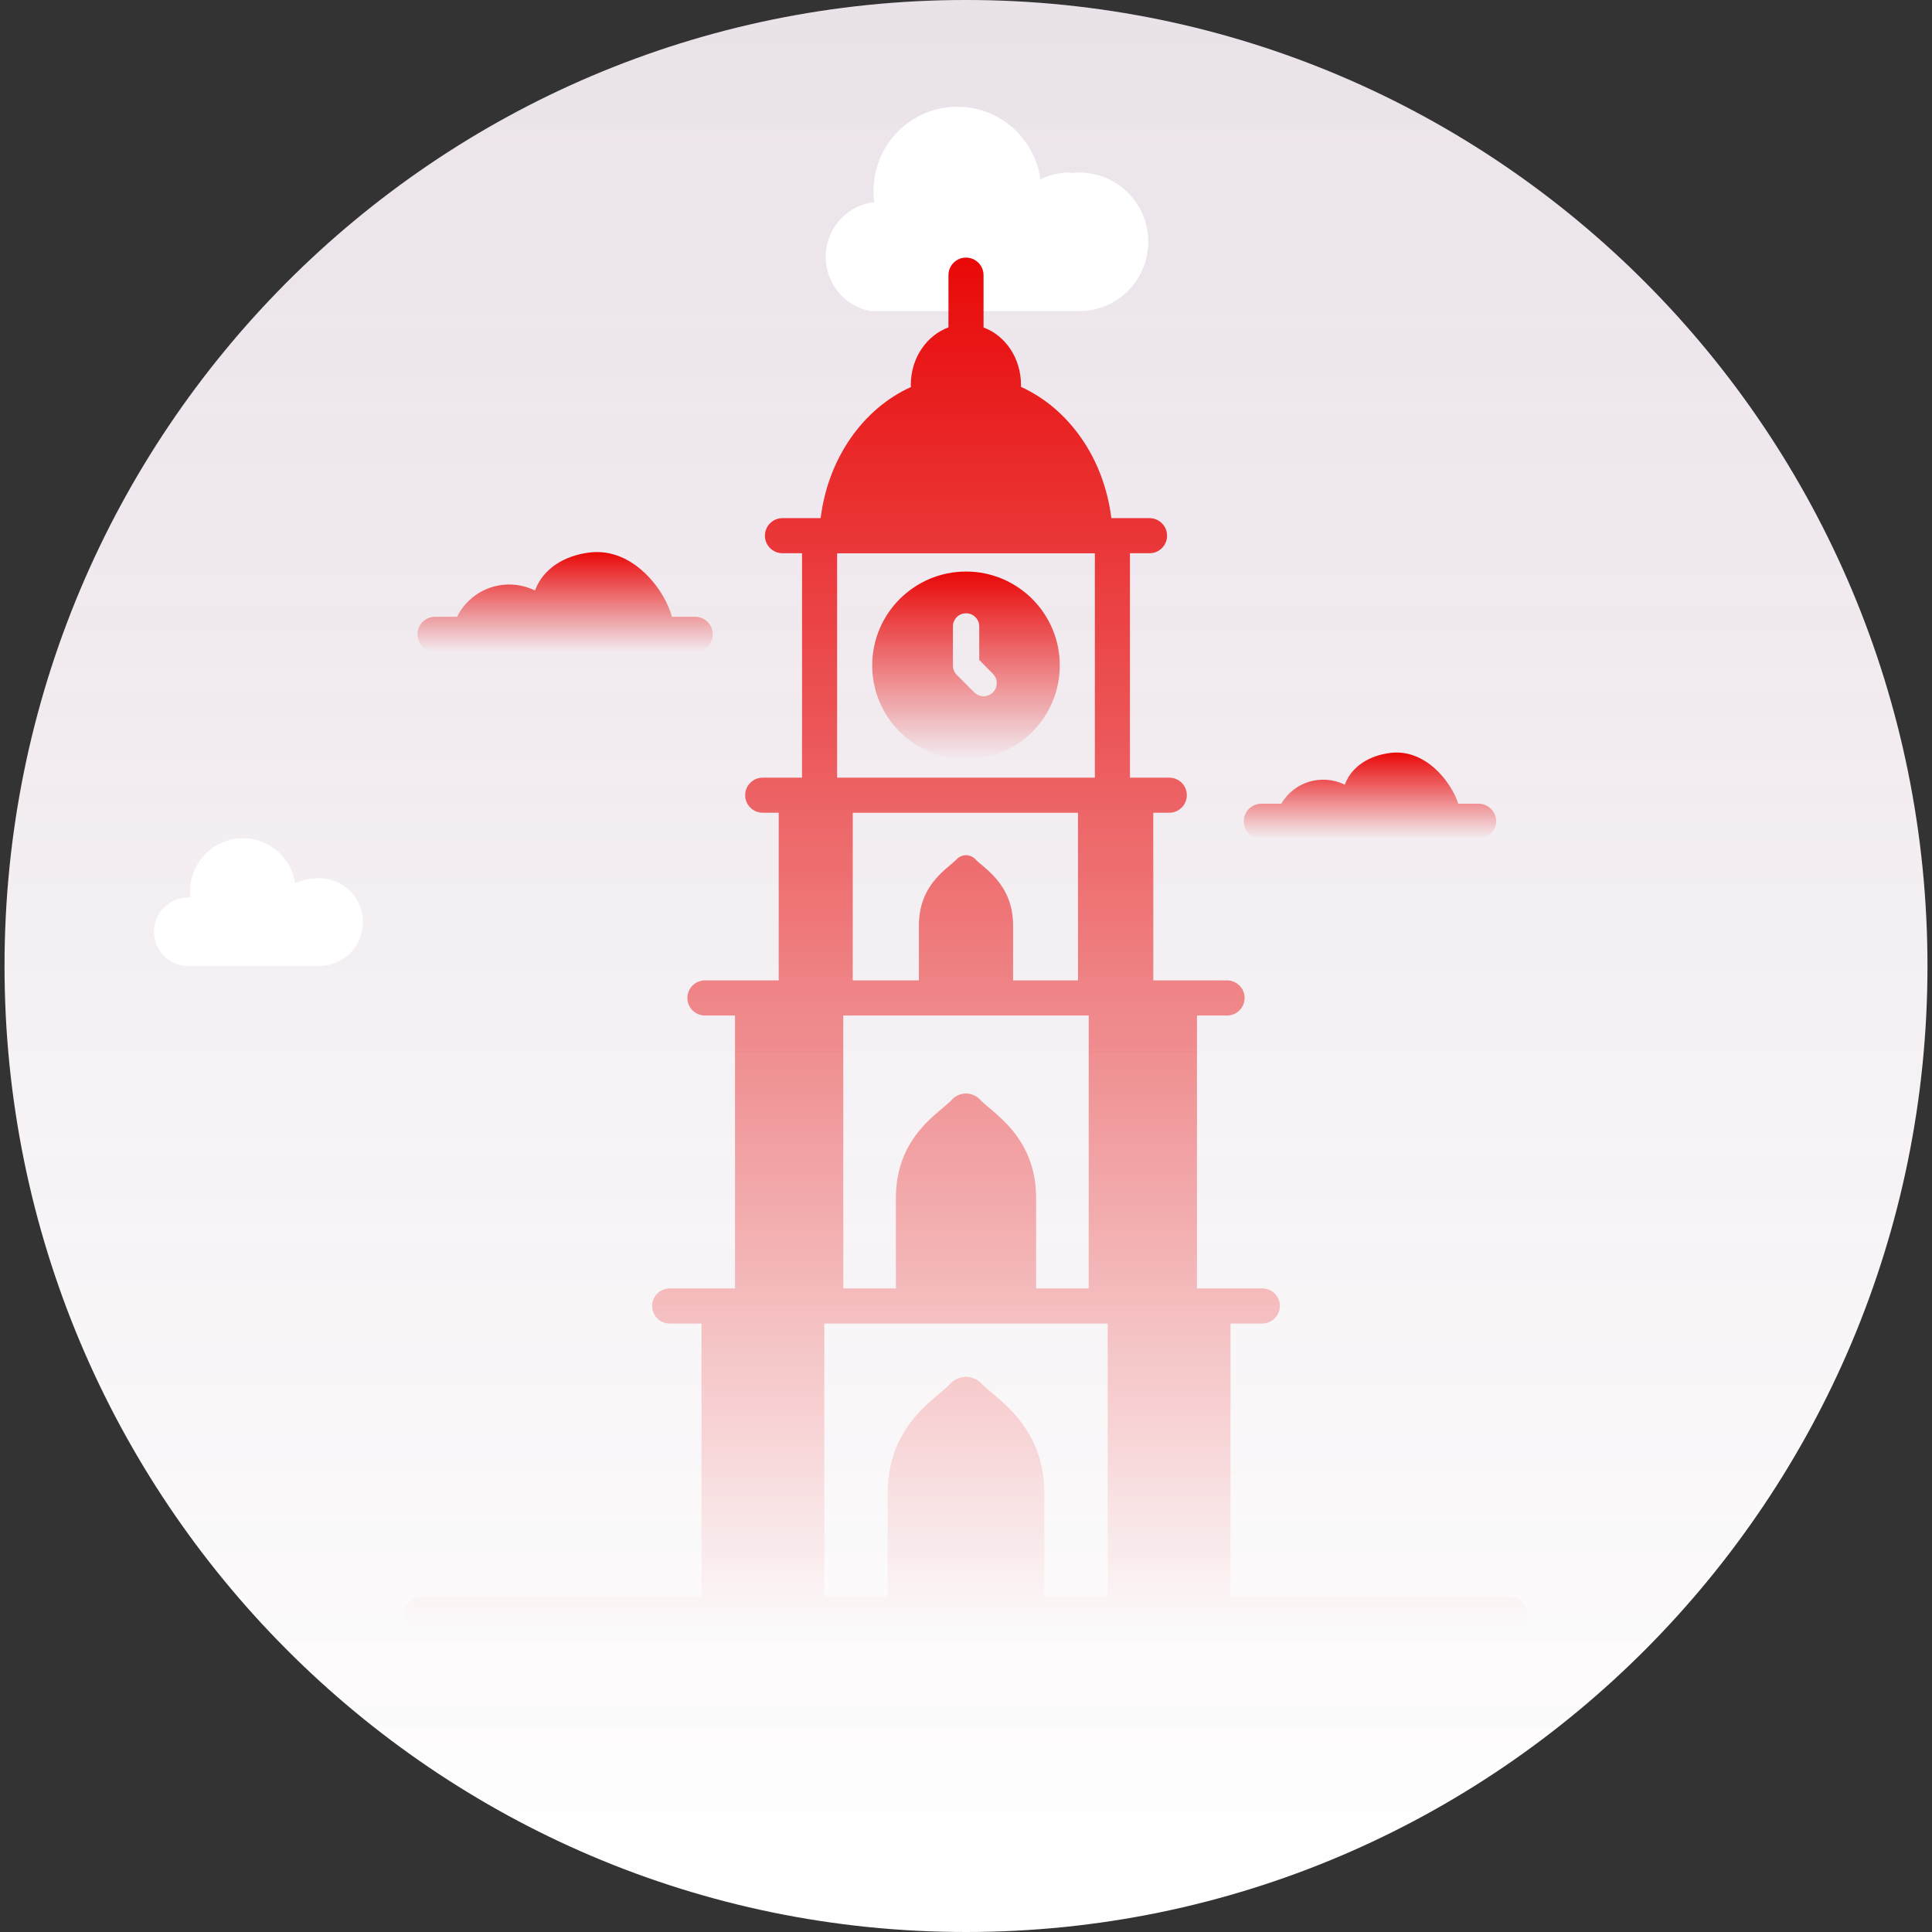<svg width="90" height="90" viewBox="0 0 90 90" fill="none" xmlns="http://www.w3.org/2000/svg">
<rect x="0" y="0" width="90" height="90" fill="#333333" stroke="none"/>
<path d="M45 90C69.736 90 89.789 69.853 89.789 45C89.789 20.147 69.736 0 45 0C20.264 0 0.211 20.147 0.211 45C0.211 69.853 20.264 90 45 90Z" fill="url(#paint0_linear_3901_2891)"/>
<path d="M45 90C69.736 90 89.789 69.853 89.789 45C89.789 20.147 69.736 0 45 0C20.264 0 0.211 20.147 0.211 45C0.211 69.853 20.264 90 45 90Z" fill="url(#paint1_linear_3901_2891)" fill-opacity="0.3"/>
<path d="M49.876 8.063C50.312 8.007 50.756 8.043 51.178 8.166C51.601 8.29 51.994 8.5 52.332 8.783C52.671 9.065 52.948 9.415 53.146 9.81C53.345 10.204 53.46 10.636 53.486 11.078C53.511 11.519 53.446 11.961 53.294 12.376C53.143 12.792 52.908 13.171 52.604 13.491C52.3 13.811 51.934 14.065 51.529 14.237C51.123 14.409 50.687 14.496 50.247 14.492H40.547C39.961 14.38 39.432 14.066 39.052 13.605C38.672 13.144 38.464 12.564 38.464 11.965C38.464 11.366 38.672 10.786 39.052 10.325C39.432 9.864 39.961 9.55 40.547 9.439H40.726C40.583 8.407 40.855 7.361 41.48 6.53C42.105 5.7 43.033 5.153 44.059 5.009C45.086 4.866 46.127 5.138 46.954 5.767C47.781 6.395 48.325 7.327 48.468 8.359C48.904 8.137 49.387 8.027 49.876 8.037V8.063Z" fill="white"/>
<path d="M14.646 40.924C14.92 40.893 15.198 40.919 15.462 40.999C15.727 41.079 15.972 41.213 16.183 41.392C16.395 41.57 16.567 41.79 16.691 42.038C16.815 42.286 16.888 42.557 16.904 42.834C16.921 43.11 16.881 43.388 16.788 43.649C16.694 43.91 16.548 44.149 16.36 44.352C16.171 44.554 15.944 44.716 15.691 44.828C15.438 44.939 15.165 44.998 14.889 45H8.759C8.551 45 8.345 44.959 8.152 44.879C7.96 44.798 7.785 44.681 7.637 44.533C7.49 44.385 7.373 44.209 7.293 44.016C7.214 43.822 7.173 43.615 7.173 43.406C7.173 43.196 7.214 42.989 7.293 42.796C7.373 42.602 7.49 42.426 7.637 42.278C7.785 42.13 7.96 42.013 8.152 41.933C8.345 41.853 8.551 41.811 8.759 41.811H8.875C8.799 41.168 8.978 40.521 9.373 40.009C9.768 39.497 10.347 39.161 10.986 39.073C11.625 38.986 12.272 39.154 12.789 39.541C13.306 39.928 13.651 40.503 13.75 41.143C14.031 41.011 14.336 40.941 14.646 40.937V40.924Z" fill="white"/>
<path d="M70.337 74.365H57.321V61.655H58.804C59.255 61.655 59.621 61.289 59.621 60.837C59.621 60.386 59.255 60.02 58.804 60.02H55.76V47.306H57.162C57.613 47.306 57.979 46.94 57.979 46.488C57.979 46.037 57.613 45.671 57.162 45.671C56.856 45.671 53.539 45.669 53.725 45.669V37.86H54.47C54.921 37.86 55.287 37.495 55.287 37.043C55.287 36.592 54.921 36.226 54.47 36.226H52.638V25.772H53.55C54.001 25.772 54.367 25.406 54.367 24.955C54.367 24.503 54.001 24.137 53.55 24.137H51.771C51.427 21.335 49.785 19.032 47.554 18.018C47.562 17.986 47.562 17.961 47.562 17.929C47.562 16.686 46.835 15.632 45.821 15.256C45.82 15.255 45.819 15.255 45.817 15.255V12.817C45.817 12.366 45.451 12 45 12C44.549 12 44.183 12.366 44.183 12.817V15.25C43.163 15.627 42.429 16.68 42.429 17.929C42.429 17.961 42.429 17.994 42.438 18.027C40.215 19.032 38.573 21.335 38.229 24.137H36.45C35.999 24.137 35.633 24.503 35.633 24.955C35.633 25.406 35.999 25.772 36.45 25.772H37.362V36.226H35.53C35.079 36.226 34.713 36.592 34.713 37.043C34.713 37.495 35.079 37.86 35.53 37.86H36.275V45.669C36.193 45.669 32.61 45.671 32.838 45.671C32.387 45.671 32.021 46.037 32.021 46.488C32.021 46.94 32.387 47.306 32.838 47.306H34.24V60.02H31.196C30.745 60.02 30.379 60.386 30.379 60.837C30.379 61.289 30.745 61.655 31.196 61.655H32.679V74.365H19.663C19.211 74.365 18.845 74.731 18.845 75.183C18.845 75.634 19.211 76 19.663 76C23.604 76 61.62 76 70.337 76C70.789 76 71.155 75.634 71.155 75.183C71.155 74.731 70.789 74.365 70.337 74.365ZM47.194 45.669V43.108C47.194 41.126 45.735 40.391 45.414 40.002C45.171 39.782 44.829 39.782 44.586 40.002C44.247 40.412 42.806 41.125 42.806 43.108V45.669H39.725V37.863H50.217V45.669H47.194ZM50.717 47.306V60.02H48.266V55.808C48.266 52.856 46.097 51.766 45.617 51.184C45.254 50.858 44.746 50.858 44.383 51.184C43.891 51.781 41.734 52.852 41.734 55.808V60.02H39.283V47.306H50.717ZM48.648 74.365V69.575C48.648 66.278 46.227 65.064 45.688 64.412C45.284 64.047 44.716 64.047 44.312 64.412C43.762 65.078 41.352 66.273 41.352 69.575V74.365H38.4V61.656H38.465H51.535H51.6V74.365H48.648ZM38.996 25.775H51.003V36.226H38.996V25.775Z" fill="url(#paint2_linear_3901_2891)"/>
<path d="M45.004 26.625C42.585 26.625 40.631 28.587 40.631 30.998C40.631 33.409 42.585 35.37 45.004 35.37C47.415 35.37 49.369 33.409 49.369 30.998C49.369 28.587 47.415 26.625 45.004 26.625ZM46.255 32.257C45.998 32.495 45.645 32.496 45.388 32.257L44.563 31.431C44.448 31.316 44.391 31.161 44.391 30.998V29.183C44.391 28.84 44.661 28.57 45.004 28.57C45.339 28.57 45.617 28.84 45.617 29.183V30.744L46.255 31.39C46.492 31.627 46.492 32.011 46.255 32.257Z" fill="url(#paint3_linear_3901_2891)"/>
<path d="M20.264 30.368H32.385C32.836 30.368 33.202 30.002 33.202 29.55C33.202 29.099 32.836 28.733 32.385 28.733H31.301C30.983 27.512 29.507 25.491 27.47 25.737C26.312 25.877 25.304 26.473 24.922 27.507C23.557 26.851 21.965 27.396 21.289 28.733H20.264C19.813 28.733 19.447 29.099 19.447 29.55C19.447 30.002 19.813 30.368 20.264 30.368Z" fill="url(#paint4_linear_3901_2891)"/>
<path d="M58.757 39.076H68.879C69.33 39.076 69.696 38.71 69.696 38.258C69.696 37.808 69.33 37.441 68.879 37.441H67.933C67.601 36.415 66.403 34.877 64.774 35.073C63.807 35.19 62.965 35.688 62.646 36.552C61.574 36.036 60.299 36.403 59.684 37.441H58.757C58.305 37.441 57.939 37.808 57.939 38.258C57.939 38.71 58.305 39.076 58.757 39.076Z" fill="url(#paint5_linear_3901_2891)"/>
<defs>
<linearGradient id="paint0_linear_3901_2891" x1="45.256" y1="0.257" x2="45.256" y2="86.657" gradientUnits="userSpaceOnUse">
<stop stop-color="#EAF7FF"/>
<stop offset="1" stop-color="white"/>
</linearGradient>
<linearGradient id="paint1_linear_3901_2891" x1="45.256" y1="0.257" x2="45.256" y2="90.257" gradientUnits="userSpaceOnUse">
<stop stop-color="#E90808" stop-opacity="0.3"/>
<stop offset="1" stop-color="#E90808" stop-opacity="0"/>
</linearGradient>
<linearGradient id="paint2_linear_3901_2891" x1="45" y1="12" x2="45" y2="76" gradientUnits="userSpaceOnUse">
<stop stop-color="#E90808"/>
<stop offset="1" stop-color="#E90808" stop-opacity="0"/>
</linearGradient>
<linearGradient id="paint3_linear_3901_2891" x1="45" y1="26.625" x2="45" y2="35.37" gradientUnits="userSpaceOnUse">
<stop stop-color="#E90808"/>
<stop offset="1" stop-color="#E90808" stop-opacity="0"/>
</linearGradient>
<linearGradient id="paint4_linear_3901_2891" x1="26.325" y1="25.716" x2="26.325" y2="30.368" gradientUnits="userSpaceOnUse">
<stop stop-color="#E90808"/>
<stop offset="1" stop-color="#E90808" stop-opacity="0"/>
</linearGradient>
<linearGradient id="paint5_linear_3901_2891" x1="63.818" y1="35.056" x2="63.818" y2="39.076" gradientUnits="userSpaceOnUse">
<stop stop-color="#E90808"/>
<stop offset="1" stop-color="#E90808" stop-opacity="0"/>
</linearGradient>
</defs>
</svg>
